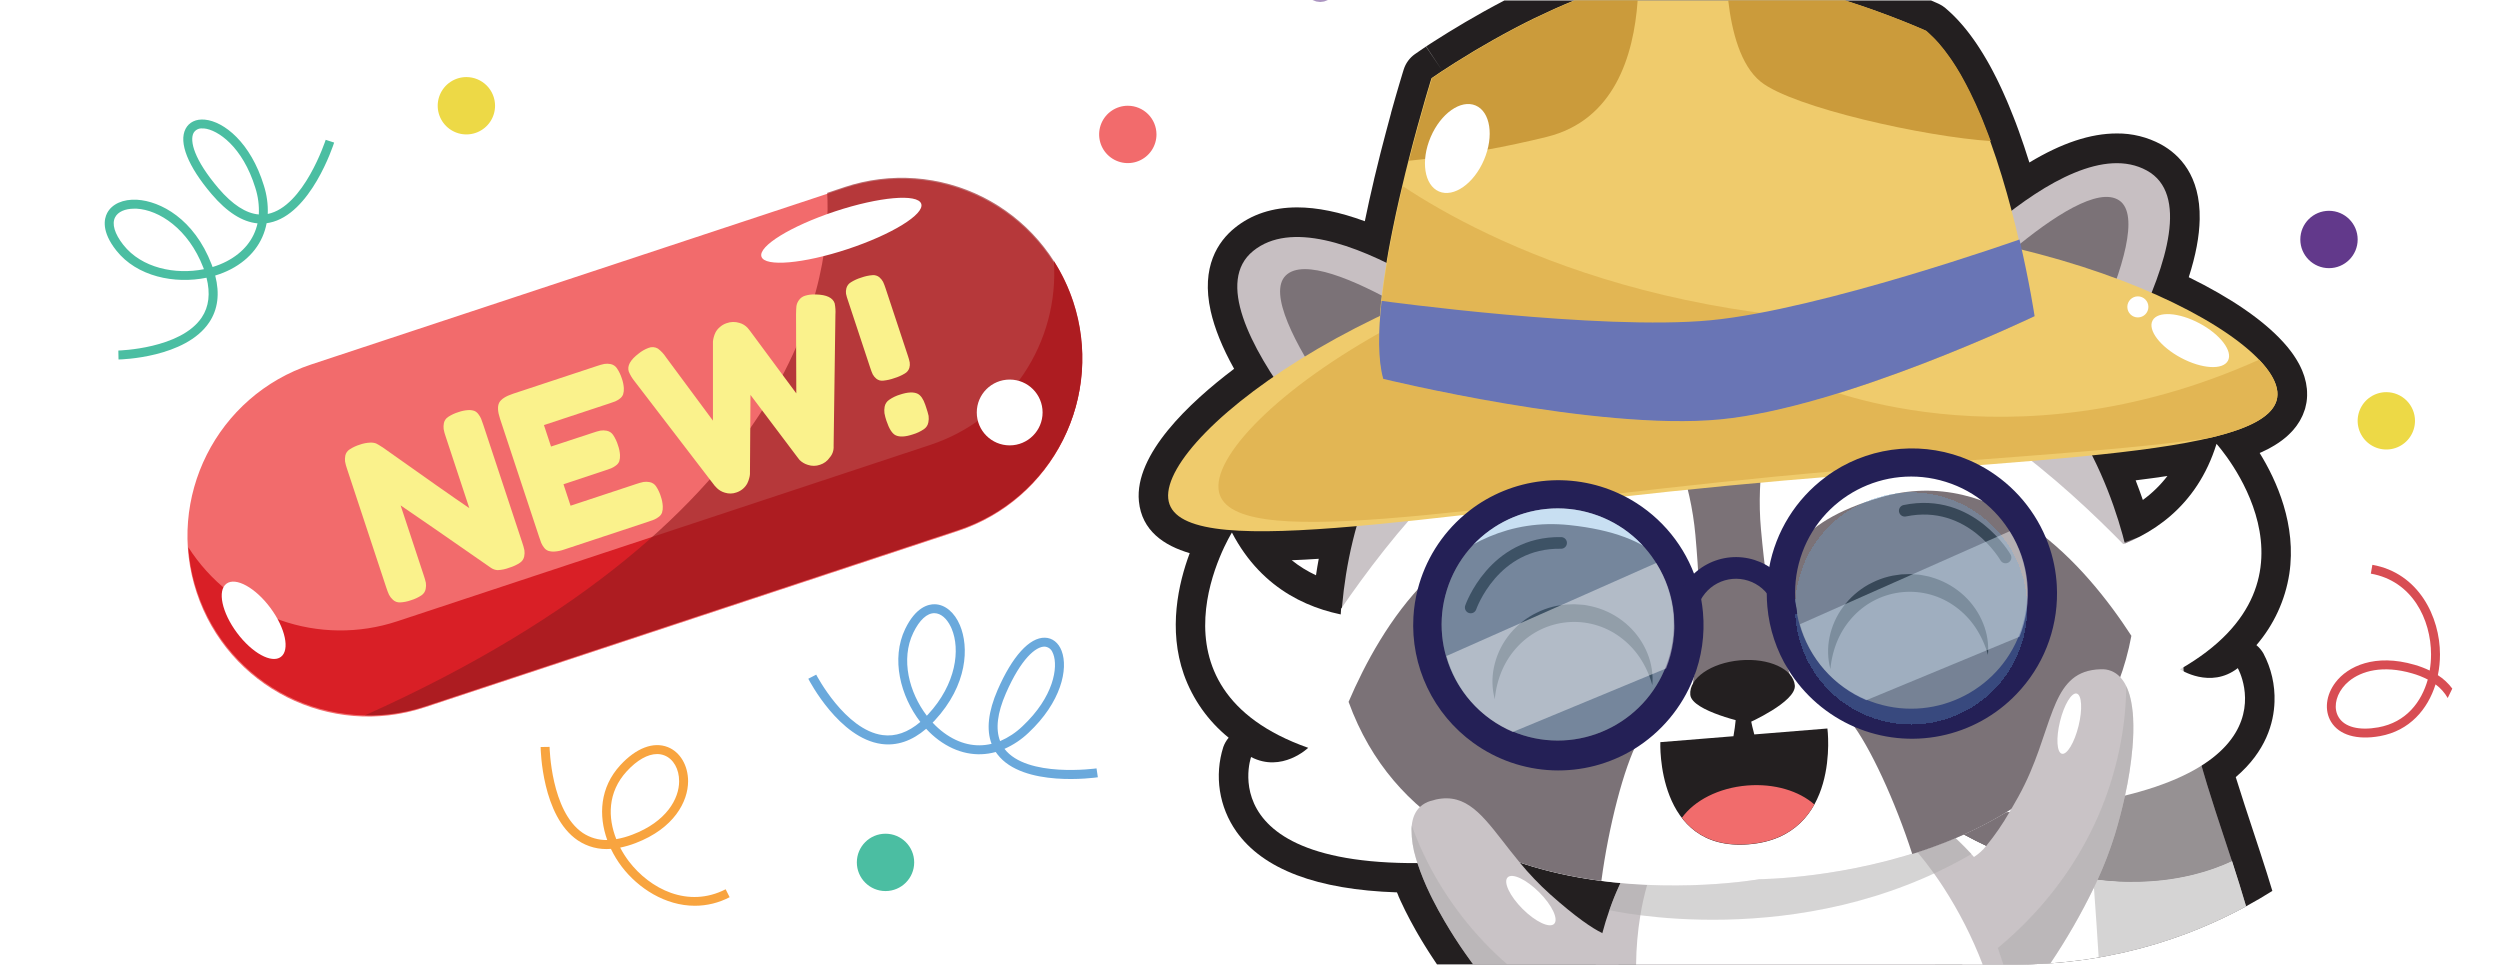 <svg width="1265" height="489" viewBox="0 0 1265 489" fill="none" xmlns="http://www.w3.org/2000/svg">
<g clip-path="url(#clip0_5470_19479)">
<path d="M448.07 450.88C456.084 450.88 462.58 444.384 462.58 436.37C462.58 428.357 456.084 421.86 448.07 421.86C440.056 421.86 433.56 428.357 433.56 436.37C433.56 444.384 440.056 450.88 448.07 450.88Z" fill="#4BBEA2"/>
<path d="M1221.99 212.94C1221.99 215.81 1221.14 218.616 1219.54 221.002C1217.95 223.389 1215.68 225.248 1213.03 226.346C1210.38 227.444 1207.46 227.731 1204.65 227.17C1201.83 226.61 1199.25 225.227 1197.22 223.196C1195.19 221.166 1193.81 218.58 1193.25 215.765C1192.69 212.949 1192.98 210.032 1194.08 207.38C1195.18 204.729 1197.04 202.464 1199.43 200.871C1201.81 199.277 1204.62 198.428 1207.49 198.43C1211.34 198.432 1215.02 199.962 1217.74 202.683C1220.46 205.404 1221.99 209.093 1221.99 212.94Z" fill="#EDD946"/>
<path d="M250.5 53.51C250.5 56.38 249.649 59.185 248.055 61.571C246.46 63.957 244.194 65.817 241.543 66.915C238.892 68.014 235.974 68.301 233.159 67.741C230.345 67.181 227.759 65.799 225.73 63.77C223.701 61.741 222.319 59.156 221.759 56.341C221.199 53.526 221.486 50.608 222.584 47.957C223.683 45.306 225.543 43.04 227.929 41.445C230.315 39.851 233.12 39 235.99 39C239.839 39 243.529 40.529 246.25 43.25C248.972 45.971 250.5 49.661 250.5 53.51Z" fill="#EDD946"/>
<path d="M585.18 68.02C585.18 70.89 584.329 73.695 582.735 76.081C581.14 78.467 578.875 80.327 576.223 81.425C573.572 82.523 570.654 82.811 567.839 82.251C565.025 81.691 562.439 80.309 560.41 78.28C558.381 76.251 556.999 73.665 556.439 70.851C555.879 68.036 556.166 65.119 557.265 62.467C558.363 59.816 560.223 57.55 562.609 55.955C564.995 54.361 567.801 53.51 570.67 53.51C574.519 53.51 578.209 55.039 580.93 57.76C583.651 60.481 585.18 64.172 585.18 68.02Z" fill="#F26B6C"/>
<path d="M671.94 0.24C669.38 0.96 666.671 0.96 664.11 0.24H671.94Z" fill="#62398B"/>
<path d="M1178.47 135.69C1186.48 135.69 1192.98 129.194 1192.98 121.18C1192.98 113.166 1186.48 106.67 1178.47 106.67C1170.46 106.67 1163.96 113.166 1163.96 121.18C1163.96 129.194 1170.46 135.69 1178.47 135.69Z" fill="#62398B"/>
<path d="M1233.56 341.63C1234.28 338.176 1234.64 334.657 1234.63 331.13C1234.63 312.19 1223.88 289.93 1200.42 285.8L1199.64 290.26C1220.64 293.96 1230.08 313.46 1230.11 331.14C1230.11 333.871 1229.88 336.597 1229.42 339.29C1226.97 338.11 1224.42 337.139 1221.8 336.39C1201.75 330.55 1187.98 337.13 1181.8 345.25C1176.9 351.63 1176.02 359.49 1179.53 365.25C1183.61 371.93 1192.59 374.57 1204.19 372.49C1219.32 369.78 1228.44 358.86 1232.38 346.3C1234.9 348.137 1237 350.489 1238.54 353.2C1239.34 351.62 1240.11 350.03 1240.86 348.43C1238.86 345.739 1236.39 343.435 1233.56 341.63ZM1203.36 368.05C1193.7 369.78 1186.36 367.91 1183.36 362.91C1180.82 358.74 1181.6 352.91 1185.36 348C1186.3 346.775 1187.38 345.661 1188.58 344.68C1194.85 339.52 1205.67 336.4 1220.58 340.74C1223.31 341.507 1225.95 342.55 1228.46 343.85C1225.3 355.04 1217.68 365.48 1203.36 368.05Z" fill="#D84D53"/>
<path d="M367.18 449.97C348.18 459.71 328.91 449.87 318.18 435.8C316.531 433.624 315.069 431.312 313.81 428.89C316.476 428.343 319.093 427.574 321.63 426.59C341.13 419.14 348.13 405.59 348.18 395.35C348.18 387.35 344.18 380.51 337.9 378.03C330.61 375.16 321.9 378.49 313.9 387.15C303.48 398.46 302.81 412.67 307.26 425.05C302.872 425.143 298.56 423.894 294.9 421.47C278.75 410.53 278.09 378.24 278.09 377.92L273.56 377.99C273.56 379.41 274.26 412.99 292.35 425.22C297.283 428.53 303.202 430.051 309.12 429.53C310.641 432.708 312.48 435.724 314.61 438.53C322.89 449.42 336.61 458.32 351.61 458.32C357.738 458.313 363.773 456.824 369.2 453.98L367.18 449.97ZM317.18 390.22C322.4 384.56 327.79 381.55 332.51 381.55C333.78 381.544 335.04 381.782 336.22 382.25C340.76 384.03 343.67 389.17 343.64 395.33C343.64 404.05 337.36 415.73 319.99 422.33C317.355 423.352 314.625 424.112 311.84 424.6C307.56 413.85 307.32 400.92 317.18 390.22Z" fill="#F8A43F"/>
<path d="M164.8 70.75C164.69 71.09 153.73 104.6 135.49 108.26C135.668 103.36 134.991 98.467 133.49 93.8C126.86 72.19 113.34 61.41 103.59 60.53C99.18 60.12 95.64 61.83 93.9 65.19C90.31 72.13 95.12 84.19 107.11 98.26C114.87 107.37 122.64 112.31 130.31 113.02C128.52 121.12 123.23 127.76 114.75 132.2C112.452 133.397 110.044 134.372 107.56 135.11C107.41 134.67 107.24 134.23 107.07 133.78C98.17 110.7 81.17 101.78 69.33 101.07C62.33 100.68 56.62 103.19 54.22 107.8C52.69 110.73 51.22 117.09 58.82 126.72C69.25 139.97 88.39 143.84 104.5 140.53C106.5 148.44 105.74 155.189 102.08 160.639C91.42 176.529 60.19 177.36 59.88 177.37L59.97 181.9C61.35 181.9 93.85 181.01 105.83 163.17C110.25 156.59 111.27 148.62 108.9 139.42C111.646 138.605 114.308 137.53 116.85 136.21C126.85 130.97 133.06 122.79 134.91 112.94C135.39 112.87 135.86 112.8 136.33 112.7C157.19 108.53 168.61 73.62 169.08 72.139L164.8 70.75ZM62.41 123.92C57.97 118.27 56.49 113.28 58.26 109.92C59.69 107.17 63.26 105.59 67.9 105.59H69.1C80.43 106.22 95.27 115.69 102.88 135.41L103.18 136.22C88.7 139.1 71.66 135.67 62.41 123.92ZM130.96 108.52C124.44 107.99 117.6 103.52 110.59 95.33C98.13 80.7 95.89 71.24 97.94 67.27C98.383 66.509 99.035 65.889 99.818 65.486C100.601 65.082 101.483 64.91 102.36 64.99C102.65 64.99 102.94 64.99 103.21 64.99C110.13 65.62 122.77 74.15 129.21 95.08C130.6 99.418 131.193 103.971 130.96 108.52Z" fill="#4BBEA2"/>
<path d="M554.84 388.801C554.49 388.851 519.57 393.701 508.27 378.921C512.755 376.934 516.862 374.187 520.41 370.801C536.91 355.361 540.67 338.481 537.18 329.331C535.6 325.191 532.51 322.761 528.73 322.671C520.92 322.491 512.21 332.111 504.81 349.061C500.04 360.061 499.01 369.181 501.74 376.381C493.67 378.321 485.38 376.491 477.67 370.821C475.588 369.28 473.656 367.545 471.9 365.64C472.23 365.31 472.56 364.96 472.9 364.64C489.73 346.51 490.33 327.311 485.73 316.371C482.99 309.881 478.24 305.881 473.05 305.751C469.74 305.661 463.4 307.171 458.05 318.191C450.72 333.381 455.65 352.271 465.69 365.301C459.48 370.601 453.06 372.84 446.55 371.95C427.6 369.34 413.14 341.651 413 341.371L409 343.441C409.63 344.661 424.67 373.501 445.95 376.441C453.81 377.521 461.42 374.941 468.64 368.771C470.576 370.882 472.709 372.804 475.01 374.51C484.12 381.21 494.19 383.18 503.85 380.51C504.11 380.91 504.39 381.3 504.69 381.68C517.59 398.59 553.97 393.531 555.51 393.301L554.84 388.801ZM469.57 361.53C469.37 361.74 469.17 361.96 468.97 362.16C460.02 350.41 455.63 333.6 462.13 320.16C465.25 313.69 469.13 310.161 472.92 310.271C476.02 310.351 479 312.85 481.04 317.03C481.21 317.39 481.38 317.751 481.54 318.131C485.94 328.561 483.94 346.04 469.57 361.53ZM508.96 350.871C516.64 333.251 524.15 327.091 528.62 327.191C529.504 327.257 530.35 327.574 531.059 328.106C531.767 328.637 532.309 329.361 532.62 330.191C532.75 330.451 532.86 330.72 532.96 330.97C535.43 337.47 533.32 352.57 517.33 367.53C514.049 370.673 510.232 373.203 506.06 375.001C503.67 368.871 504.64 360.791 508.96 350.871Z" fill="#6AA9DC"/>
<path d="M1167.28 196.73C1167.19 195.777 1167.05 194.828 1166.86 193.89C1166.86 193.7 1166.79 193.51 1166.74 193.32C1166.56 192.48 1166.33 191.61 1166.07 190.74C1166 190.51 1165.92 190.27 1165.85 190.05C1165.57 189.21 1165.28 188.43 1164.95 187.63L1164.69 187.021C1164.42 186.401 1164.13 185.78 1163.82 185.16L1163.37 184.28C1163.06 183.71 1162.74 183.131 1162.42 182.601C1162.24 182.281 1162.05 181.971 1161.82 181.601C1161.48 181.041 1161.11 180.48 1160.73 179.92L1159.97 178.831L1159.31 177.93C1158.86 177.33 1158.38 176.72 1157.89 176.11L1157.36 175.45C1156.77 174.75 1156.15 174.031 1155.5 173.311L1155.15 172.93C1144.98 161.8 1128.66 150.631 1107.51 140.271C1111.06 129.221 1112.88 119.54 1113.04 110.93C1113.46 88.75 1102.66 78.121 1093.54 73.101C1086.65 69.365 1078.93 67.448 1071.09 67.53C1057.8 67.53 1043.22 72.361 1026.86 82.231C1025.12 76.657 1023.33 71.324 1021.49 66.231C1021.49 66.231 1021.49 66.141 1021.44 66.101C1020.93 64.691 1020.44 63.28 1019.89 61.9L1019.8 61.69C1019.55 61.03 1018.8 59.121 1018.8 59.121C1018.03 57.121 1017.24 55.19 1016.46 53.32L1016.1 52.46L1015.38 50.751L1015.02 49.95C1014.61 48.95 1014.19 48.031 1013.75 47.06L1013.27 46.01L1012.59 44.52L1012.04 43.351L1011.18 41.55L1010.31 39.77L1009.68 38.541C1009.46 38.081 1009.23 37.64 1008.99 37.18C1008.75 36.72 1008.58 36.38 1008.38 36.001C1008.01 35.291 1007.64 34.6 1007.26 33.9L1006.67 32.82L1005.77 31.22L1005.19 30.22C1004.87 29.66 1004.54 29.11 1004.19 28.53L1003.75 27.791C1003.3 27.041 1002.84 26.3 1002.35 25.53L1001.83 24.71C1001.48 24.17 1001.14 23.631 1000.77 23.081L1000.28 22.34C999.78 21.6 999.28 20.86 998.76 20.14L998.361 19.581C997.941 18.991 997.521 18.421 997.111 17.871L996.591 17.17C996.121 16.54 995.59 15.931 995.14 15.31C995.062 15.194 994.976 15.084 994.881 14.98C994.321 14.271 993.741 13.58 993.171 12.91L992.651 12.32C992.191 11.77 991.71 11.24 991.2 10.68L990.79 10.23C990.17 9.56 989.54 8.911 988.93 8.291L988.49 7.86C987.97 7.34 987.44 6.861 986.91 6.351L986.37 5.851C985.69 5.231 985.011 4.621 984.321 4.041C983.276 3.17 982.119 2.443 980.881 1.88L979.76 1.38C979.05 1.07 978.15 0.67 977.08 0.22H933.881L933.1 -0.02L933.841 0.22H796.76L797.31 -0.01L796.74 0.22H761.25C746.89 7.69 734.52 15.22 725.83 20.78C725.792 20.801 725.756 20.825 725.72 20.851L723.72 22.13L721.631 23.5L729.94 35.99L721.54 23.561L718.6 25.561L715.97 27.371C713.268 29.27 711.268 32.008 710.28 35.16C710.28 35.16 710.05 35.88 709.62 37.291L708.091 42.39C708.091 42.39 707.04 45.96 706.64 47.34C706.64 47.39 706.2 48.86 706.19 48.89C705.49 51.35 704.711 54.09 703.881 57.07C703.885 57.114 703.885 57.157 703.881 57.2C703.214 59.547 702.547 62.037 701.881 64.67L701.3 66.84C700.59 69.52 699.851 72.31 699.111 75.22L698.48 77.67C697.36 82.11 696.27 86.51 695.27 90.751C695.265 90.784 695.265 90.817 695.27 90.851C693.54 98.131 691.98 105.2 690.6 111.94C677.93 107.29 666.48 104.94 656.41 104.94C643.91 104.94 633.26 108.441 624.75 115.351C616.44 122.101 607.591 134.87 612.611 157.42C614.611 166.23 618.47 175.871 624.46 186.621C601.7 203.811 574 229.891 576.28 253.621C577.72 268.541 588.99 276.08 601.99 279.9C596.21 295.35 591.04 318.48 599.04 341.28C603.506 353.828 611.347 364.901 621.7 373.28C620.515 374.679 619.593 376.282 618.98 378.01C616.716 385.162 616.134 392.741 617.281 400.154C618.428 407.568 621.271 414.617 625.591 420.75C639.121 439.87 666.431 450.211 706.861 451.541C707.081 452.071 707.31 452.6 707.54 453.13C707.544 453.17 707.544 453.211 707.54 453.25C707.87 454 708.2 454.74 708.54 455.49L708.66 455.771C709.367 457.311 710.137 458.921 710.97 460.601L711.12 460.9C711.9 462.47 712.72 464.061 713.53 465.581L713.78 466.041C714.61 467.601 715.481 469.17 716.361 470.74L716.6 471.16L717.83 473.291L717.98 473.53L719.341 475.84L719.611 476.28L720.8 478.23L721.071 478.66C721.531 479.42 722.01 480.17 722.52 480.98L722.75 481.34L723.95 483.2L724.31 483.75C724.78 484.49 725.31 485.22 725.77 485.97L726.02 486.34L727.12 487.98H1020.34C1022.17 487.98 1023.99 487.98 1025.81 487.91C1028.5 487.86 1031.18 487.751 1033.81 487.601C1035.04 487.541 1036.27 487.46 1037.49 487.38H1037.61H1038.14L1039.41 487.291L1042.52 487.03L1045.09 486.78L1046.39 486.64C1048.47 486.42 1050.54 486.18 1052.61 485.9C1054.68 485.62 1056.61 485.35 1058.66 485.021C1059.74 484.85 1060.81 484.68 1061.88 484.49C1062.7 484.35 1063.51 484.21 1064.32 484.05C1064.67 484 1065.01 483.931 1065.32 483.871C1068.06 483.357 1070.79 482.797 1073.5 482.19L1073.88 482.11L1074.78 481.91L1075.16 481.82C1085.52 479.439 1095.71 476.379 1105.66 472.66C1108.39 471.64 1111.09 470.57 1113.77 469.45C1115.69 468.664 1117.59 467.847 1119.48 467C1123.28 465.3 1127.03 463.513 1130.72 461.64L1134.15 459.86C1134.93 459.45 1135.7 459.04 1136.47 458.61C1141.01 456.15 1145.46 453.551 1149.81 450.811C1148.11 445.121 1146.19 439 1143.58 431.05L1140.29 421.05C1137.29 411.89 1134.15 402.51 1131.29 393.22C1146.66 380.12 1150.56 365.65 1150.9 355.11C1151.21 346.595 1149.27 338.149 1145.28 330.621C1144.36 329.024 1143.16 327.608 1141.74 326.44C1150.55 316.21 1156.31 303.719 1158.39 290.38C1162.14 265.67 1152.01 243.19 1143.39 229.21L1144.5 228.72C1145.16 228.41 1145.8 228.111 1146.43 227.791L1147.64 227.19L1148.78 226.57C1149.16 226.36 1149.54 226.15 1149.91 225.93C1150.28 225.71 1150.91 225.36 1151.32 225.09C1151.73 224.82 1152.25 224.5 1152.71 224.2L1153.62 223.57C1154.12 223.22 1154.62 222.86 1155.12 222.47L1156.01 221.76C1156.49 221.37 1157.01 220.971 1157.46 220.521L1158.13 219.9C1158.76 219.3 1159.31 218.74 1159.78 218.23C1159.97 218.03 1160.15 217.82 1160.35 217.59C1160.79 217.08 1161.22 216.59 1161.64 216.01L1162.13 215.36C1162.65 214.64 1163.13 213.89 1163.58 213.15C1163.71 212.93 1163.83 212.71 1163.96 212.47C1164.32 211.804 1164.65 211.154 1164.96 210.521C1165.08 210.271 1165.19 210.01 1165.28 209.8C1165.66 208.918 1165.99 208.017 1166.28 207.101C1166.28 207.051 1166.42 206.58 1166.47 206.42C1166.68 205.64 1166.86 204.85 1167 204.03C1167 203.85 1167.11 203.42 1167.12 203.38C1167.27 202.386 1167.36 201.385 1167.39 200.38C1167.39 200.14 1167.39 199.89 1167.39 199.67C1167.41 198.689 1167.37 197.708 1167.28 196.73ZM1084.28 252.98C1083.13 249.647 1081.91 246.337 1080.64 243.05C1086.4 242.34 1091.74 241.611 1096.72 240.851C1093.18 245.472 1088.99 249.558 1084.28 252.98ZM667.28 282.75C666.767 285.51 666.304 288.29 665.89 291.09C661.511 289.048 657.389 286.494 653.611 283.48C657.864 283.314 662.407 283.07 667.24 282.75H667.28Z" fill="#231F20"/>
<path d="M1136.52 458.61C1135.75 459.04 1134.98 459.45 1134.2 459.86L1130.77 461.64C1127.08 463.52 1123.33 465.307 1119.53 467C1117.64 467.84 1115.73 468.656 1113.82 469.45C1111.15 470.57 1108.45 471.64 1105.71 472.66C1095.76 476.378 1085.57 479.439 1075.21 481.82L1074.83 481.91L1073.93 482.11L1073.55 482.19C1070.84 482.797 1068.12 483.357 1065.37 483.87C1065.03 483.93 1064.69 484 1064.37 484.05C1063.56 484.21 1062.75 484.35 1061.93 484.49C1060.86 484.68 1059.79 484.85 1058.71 485.02C1056.71 485.347 1054.69 485.64 1052.66 485.9C1050.59 486.18 1048.52 486.42 1046.44 486.64L1045.14 486.78L1042.57 487.03L1039.46 487.29L1038.19 487.38H1037.66H1037.54C1036.32 487.46 1035.09 487.54 1033.86 487.6C1031.19 487.75 1028.51 487.86 1025.86 487.91C1024.04 487.96 1022.22 487.98 1020.39 487.98H993.11C988.11 485.49 983.61 483.09 979.83 480.98C980.83 470.75 981.95 459.98 983.42 448.89C983.84 445.63 984.297 442.35 984.79 439.05C985.457 434.456 986.193 429.84 987 425.2C986.994 425.177 986.994 425.153 987 425.13C986.994 425.083 986.994 425.036 987 424.99C987.17 423.99 987.33 423.05 987.5 422.09L988.04 419.09C989.9 420.15 991.74 421.173 993.56 422.16L993.71 422.23H993.76C995.05 422.93 996.32 423.6 997.59 424.23L999.48 425.23C1001.35 426.17 1003.21 427.076 1005.04 427.95C1006.52 428.65 1007.99 429.316 1009.44 429.95C1010.51 430.43 1011.56 430.89 1012.61 431.34L1013.11 431.55C1013.99 431.93 1014.87 432.3 1015.75 432.66C1017.75 433.48 1019.75 434.27 1021.75 435C1022.31 435.22 1022.88 435.42 1023.44 435.63C1025.15 436.25 1026.83 436.84 1028.5 437.39C1029.99 437.89 1031.5 438.39 1032.93 438.81C1033.93 439.11 1034.93 439.41 1035.88 439.68L1038.19 440.34L1041.03 441.09L1043.03 441.59L1045.22 442.11H1045.37C1050.15 443.21 1054.77 444.05 1059.22 444.66L1061.44 444.96L1064.28 445.28C1064.77 445.34 1065.26 445.39 1065.75 445.43L1066.85 445.53L1069.1 445.71L1071.1 445.84L1072.82 445.93H1073.65L1075.2 445.98H1076.08H1078.14C1084.37 446.043 1090.6 445.658 1096.78 444.83L1097.78 444.69L1100.28 444.31L1101.46 444.11L1103.89 443.67L1104.64 443.52C1105.52 443.34 1106.39 443.16 1107.24 442.97L1107.97 442.8C1108.7 442.63 1109.42 442.46 1110.12 442.28C1116.74 440.649 1123.18 438.389 1129.37 435.53C1131.93 443.53 1134.37 451.19 1136.52 458.61Z" fill="white"/>
<path d="M1113.11 384.29C1107.01 362.17 1103.11 340.64 1105.22 321.85C1085.66 303.61 1075.82 287.97 1071.01 275.92C1043.94 286.92 1024.93 310.65 1011.44 339.92C1030.67 355.51 1071.08 383.64 1113.11 384.29Z" fill="white"/>
<path d="M1105.18 321.85C1105.79 316.005 1107.13 310.259 1109.18 304.75C1129.35 251.9 1077.41 273.56 1077.41 273.56C1075.2 274.26 1073.06 275.07 1070.95 275.92C1075.82 287.97 1085.66 303.61 1105.18 321.85Z" fill="#7B7277"/>
<path d="M1129.37 435.72C1123.86 418.89 1117.84 401.41 1113.11 384.29C1071.11 383.64 1030.67 355.51 1011.44 339.92C1000.38 363.92 993.04 391.61 987.99 419.12C1058.75 459.49 1108.76 445.38 1129.37 435.72Z" fill="#7B7277"/>
<path d="M979.75 480.99C983.53 483.14 987.99 485.54 993.03 487.99H979.12C979.32 485.71 979.53 483.377 979.75 480.99Z" fill="#7B7277"/>
<path opacity="0.52" d="M1136.52 458.61C1135.75 459.04 1134.98 459.45 1134.2 459.86L1130.77 461.64C1127.08 463.52 1123.33 465.307 1119.53 467C1117.64 467.84 1115.73 468.656 1113.82 469.45C1111.15 470.57 1108.45 471.64 1105.71 472.66C1095.76 476.378 1085.57 479.439 1075.21 481.82L1074.83 481.91L1073.93 482.11L1073.55 482.19C1070.84 482.797 1068.12 483.357 1065.37 483.87C1065.03 483.93 1064.69 484 1064.37 484.05C1063.56 484.21 1062.75 484.35 1061.93 484.49C1061.24 472.95 1060.38 461.07 1059.54 449.17C1059.43 447.7 1059.33 446.23 1059.23 444.76C1058.67 436.97 1058.14 429.18 1057.67 421.49C1057.36 416.39 1057.09 411.343 1056.85 406.35C1056.32 395.35 1056.01 384.64 1056.07 374.54V374.01C1056.07 372.29 1056.07 370.58 1056.14 368.9C1056.25 358.899 1057.03 348.917 1058.48 339.02C1060.22 327.94 1063.03 318.63 1067.31 311.78C1068 310.68 1068.7 309.6 1069.42 308.55C1072.33 304.232 1075.6 300.161 1079.18 296.38L1079.53 296.01C1080.05 295.47 1080.53 294.93 1081.1 294.42C1089.7 285.845 1099.96 279.126 1111.26 274.68L1111.53 275.06C1112.08 275.912 1112.54 276.824 1112.88 277.78C1112.97 278.04 1113.06 278.31 1113.15 278.59C1113.23 278.87 1113.31 279.16 1113.38 279.45L1113.56 280.3C1113.56 280.3 1113.56 280.39 1113.56 280.43C1113.61 280.72 1113.66 281.01 1113.7 281.32C1113.74 281.63 1113.78 281.98 1113.81 282.32C1113.84 282.66 1113.81 282.74 1113.81 282.95C1113.82 283.05 1113.82 283.15 1113.81 283.25C1113.81 283.35 1113.81 283.45 1113.81 283.55C1113.96 287.61 1113.17 292.73 1111.14 299.15C1111.04 299.48 1110.93 299.81 1110.82 300.15C1110.34 301.63 1109.82 303.15 1109.18 304.77C1107.13 310.28 1105.79 316.025 1105.18 321.87C1104.78 325.473 1104.58 329.095 1104.59 332.72C1104.59 333.55 1104.59 334.37 1104.59 335.2C1104.59 336.03 1104.59 336.86 1104.67 337.7C1104.67 338.36 1104.73 339.02 1104.77 339.7C1104.81 340.426 1104.86 341.156 1104.92 341.89C1104.92 342.2 1104.92 342.51 1104.99 342.83C1105.04 343.46 1105.1 344.09 1105.16 344.72C1105.16 344.95 1105.16 345.17 1105.23 345.4C1105.3 346.12 1105.38 346.85 1105.46 347.57C1105.46 347.77 1105.46 347.97 1105.53 348.16C1105.62 348.92 1105.71 349.69 1105.82 350.45C1106.01 351.92 1106.22 353.4 1106.46 354.88C1106.53 355.31 1106.59 355.73 1106.67 356.16C1106.75 356.59 1106.84 357.24 1106.94 357.78C1107.04 358.32 1107.13 358.86 1107.23 359.41C1107.63 361.61 1108.07 363.827 1108.55 366.06C1108.76 367.06 1108.99 368.15 1109.23 369.2C1109.93 372.29 1110.69 375.41 1111.5 378.54C1111.64 379.12 1111.8 379.69 1111.95 380.27L1112.13 380.94L1112.58 382.62C1112.73 383.18 1112.88 383.74 1113.04 384.3C1113.33 385.3 1113.62 386.38 1113.92 387.42C1114.78 390.44 1115.67 393.47 1116.6 396.51C1116.9 397.523 1117.21 398.523 1117.53 399.51C1118.8 403.64 1120.12 407.77 1121.46 411.88C1122.09 413.827 1122.72 415.773 1123.37 417.72C1125.37 423.72 1127.37 429.77 1129.3 435.72C1131.93 443.53 1134.37 451.19 1136.52 458.61Z" fill="#B0ADAE"/>
<path d="M1033.82 487.65C1031.15 487.8 1028.47 487.91 1025.82 487.96C1024 488.01 1022.18 488.03 1020.35 488.03H807.42C808.294 482.624 809.41 477.347 810.77 472.2C811.823 468.2 813.017 464.314 814.35 460.541C814.68 459.601 815.02 458.66 815.35 457.73C815.45 457.42 815.57 457.12 815.69 456.82L816.02 455.94C816.12 455.69 816.22 455.43 816.32 455.19C816.338 455.131 816.361 455.075 816.39 455.021L816.84 453.871C817.19 453.011 817.55 452.16 817.91 451.32C818.55 449.81 819.22 448.32 819.91 446.84V446.771C821.05 444.371 822.253 442.037 823.52 439.771C826.507 434.286 829.939 429.055 833.78 424.13C834.41 423.33 835.04 422.53 835.69 421.75C836.34 420.97 836.99 420.19 837.69 419.43C838.39 418.67 839.02 417.92 839.69 417.18C840.36 416.44 840.85 415.95 841.44 415.34C842.24 414.51 843.07 413.69 843.9 412.89C844.46 412.35 845.03 411.821 845.61 411.291C846.37 410.601 847.14 409.91 847.92 409.24L848.33 408.9C848.71 408.58 849.09 408.26 849.48 407.95C849.87 407.64 849.97 407.541 850.22 407.351L851.8 406.101L852.54 405.541C853.13 405.091 853.72 404.65 854.32 404.22C855.08 403.68 855.84 403.15 856.6 402.63C857.42 402.08 858.24 401.541 859.08 401.021C859.75 400.601 860.42 400.191 861.08 399.791C861.48 399.561 861.87 399.321 862.27 399.101L863.84 398.22L864.84 397.7C866.514 396.807 868.217 395.974 869.95 395.2L871.23 394.63C873.17 393.8 875.15 393.021 877.17 392.331C877.87 392.084 878.58 391.844 879.3 391.61C880.98 391.07 882.67 390.61 884.36 390.15L886.06 389.74C886.6 389.61 887.14 389.481 887.69 389.371H887.84L889.16 389.101C889.86 388.961 890.57 388.83 891.27 388.71L892.88 388.45L894.6 388.2L896.1 388.01C897.38 387.86 898.65 387.74 899.94 387.65L901.47 387.55L902.47 387.5L903.62 387.45H904.95H906.68L912.25 387.621L914.19 387.75L917.19 388.041L919.33 388.3H919.53L922.43 388.74L924.04 389.021L929.97 390.28C930.83 390.49 931.69 390.71 932.54 390.94L935.94 391.94L937.68 392.48L941.09 393.64L945.51 395.32L947.84 396.32L949.91 397.23L950.37 397.44C951.19 397.81 952 398.191 952.82 398.581L955.33 399.831L955.7 400.021L960.01 402.331L962.85 403.97L964.85 405.17L969.9 408.43L974.56 411.71L984.81 419.91L985.13 420.19C985.91 420.86 986.67 421.54 987.43 422.24L989.43 424.101L989.53 424.19L992.53 427.07L993.79 428.331L997.53 432.22C997.98 432.69 998.42 433.17 998.85 433.65C1008.39 444.15 1016.74 455.665 1023.76 467.99C1025.35 470.744 1026.87 473.547 1028.34 476.4C1029.59 478.807 1030.8 481.257 1031.95 483.75C1032.23 484.35 1032.5 484.95 1032.77 485.55C1033.04 486.15 1033.5 486.91 1033.82 487.65Z" fill="#C9C3C6"/>
<path d="M1003.23 488.03H827.86C827.947 479.687 828.669 471.363 830.02 463.13C830.865 457.948 832.011 452.82 833.45 447.77C833.446 447.751 833.446 447.73 833.45 447.71C837.29 434.26 843.05 422.52 850.55 413.18C858.41 403.38 868.18 396.23 879.65 392.56C893.49 388.13 908.25 389.24 922.79 394.96C937.67 400.79 952.32 411.42 965.52 425.82C967.1 427.527 968.65 429.294 970.17 431.12C970.196 431.138 970.216 431.162 970.23 431.19L970.3 431.27C973.16 434.67 975.93 438.243 978.61 441.99C980.21 444.23 981.78 446.533 983.32 448.9C991.301 461.215 997.974 474.329 1003.23 488.03Z" fill="white"/>
<path opacity="0.52" d="M814.35 460.54C814.35 460.54 910.48 482.79 997.59 432.12C963.73 395.8 919.43 378.74 879.35 391.58C848.64 401.41 826.12 426.98 814.35 460.58V460.54Z" fill="#B0ADAE"/>
<path d="M1036.04 199.96C1009.44 204.15 982.76 207.32 956.04 210.27C929.32 213.22 902.6 215.64 875.84 217.81C849.08 219.98 822.29 221.81 795.47 223.26C768.65 224.71 741.8 225.8 714.87 225.93C741.47 221.72 768.15 218.54 794.87 215.6C821.59 212.66 848.31 210.23 875.07 208.07C901.83 205.91 928.63 204.07 955.45 202.63C982.27 201.19 1009.11 200.09 1036.04 199.96Z" fill="#231F20"/>
<path d="M764.97 174.45C764.97 174.45 671.61 96.53 634.11 126.98C596.61 157.43 702.42 259.84 702.42 259.84L764.97 174.45Z" fill="#C7BFC2"/>
<path d="M752.81 183.16C752.81 183.16 668.75 121.66 650.6 139.39C632.45 157.12 706.12 244.14 706.12 244.14L752.81 183.16Z" fill="#7B7277"/>
<path d="M966.05 156.38C966.05 156.38 1043.98 63.03 1086.31 86.29C1128.64 109.55 1042.85 229.22 1042.85 229.22L966.05 156.38Z" fill="#C7BFC2"/>
<path d="M979.57 162.74C979.57 162.74 1051.28 87.21 1072.32 101.41C1093.36 115.61 1036.4 214.41 1036.4 214.41L979.57 162.74Z" fill="#7B7277"/>
<path d="M862.63 133.49C655.99 154.49 678.97 343.09 678.97 343.09C715.2 476.04 890.68 444.84 890.68 444.84C890.68 444.84 1068.91 444.18 1080.79 306.9C1080.79 306.9 1069.71 117.21 862.63 133.49Z" fill="#C9C3C6"/>
<path d="M1027.63 283.12C1027.63 283.12 1101.63 288.87 1121.56 224.59C1121.56 224.59 1183.41 292.8 1103.05 338.67C1103.05 338.67 1118.4 348.87 1132.32 338.08C1132.32 338.08 1168.47 401.33 1013.97 411.08L1027.63 283.12Z" fill="white"/>
<path d="M726.23 310.26C726.23 310.26 654.44 329.14 623.35 269.46C623.35 269.46 574.69 347.63 661.95 378.4C661.95 378.4 648.66 391.18 633.04 383.05C633.04 383.05 608.77 451.74 762.53 433.73L726.23 310.26Z" fill="white"/>
<path d="M1075.03 276.02C1045.55 245.77 987.54 192.75 946.38 196.59C889.03 201.93 871.02 244.65 871.02 244.65C871.02 244.65 845.67 205.83 788.29 210.82C748.62 214.27 702.99 272.42 678.6 308C676.86 329 678.6 343.13 678.6 343.13C714.82 476.08 890.3 444.871 890.3 444.871C890.3 444.871 1068.53 444.22 1080.42 306.94C1079.5 296.5 1077.69 286.157 1075.03 276.02Z" fill="white"/>
<path d="M1078.48 321.72C1055.75 286.65 1010.62 234.35 951.31 251.72C864.31 277.17 914.31 337.15 936.31 365.01C946.16 377.47 959.12 405.78 967.6 432.14C1014.04 417.64 1066.36 386.89 1078.48 321.72Z" fill="#7B7277"/>
<path d="M794.08 265.69C733.76 259.35 698.87 316.57 682.38 355.14C705.2 417.98 761.87 439.47 810.29 445.76C813.94 418.41 821.6 388.44 829.03 374.49C845.73 343.14 884.24 275.18 794.08 265.69Z" fill="#7B7277"/>
<path d="M904.52 337.961C899.92 327.811 894.64 307.661 891.04 267.711C886.22 214.231 910.87 165.13 929.86 136.01C910.13 132.6 887.86 131.51 862.63 133.49C837.19 136.07 815.24 141.211 796.29 148.211C820.16 173.491 853.06 217.33 857.87 270.7C861.46 310.64 859.87 331.421 857.15 342.231C855.24 349.871 859.89 357.37 868.57 360.49L872.69 361.97C875.96 363.179 879.457 363.643 882.929 363.33C886.401 363.017 889.76 361.934 892.76 360.16L896.55 357.97C904.53 353.38 907.77 345.141 904.52 337.961Z" fill="#7B7277"/>
<path d="M836.07 346.69C834.721 341.711 832.572 336.983 829.71 332.69C826.972 328.641 823.551 325.098 819.6 322.22C811.933 316.62 802.491 314 793.035 314.851C783.579 315.701 774.755 319.962 768.21 326.84C764.827 330.372 762.092 334.471 760.13 338.95C758.08 343.671 756.81 348.693 756.37 353.82C754.947 348.534 754.796 342.986 755.93 337.63C757.088 332.093 759.428 326.87 762.79 322.32C766.236 317.679 770.63 313.824 775.68 311.01C776.97 310.35 778.26 309.68 779.58 309.09C780.9 308.5 782.3 308.041 783.68 307.581C785.06 307.121 786.49 306.84 787.91 306.53L792.23 305.89L796.59 305.74C798.04 305.8 799.49 305.921 800.94 306.021C802.39 306.121 803.81 306.52 805.24 306.78C806.67 307.04 808.04 307.54 809.43 307.96C814.902 309.825 819.914 312.835 824.13 316.791C828.262 320.659 831.5 325.382 833.62 330.63C835.7 335.713 836.54 341.219 836.07 346.69Z" fill="#231F20"/>
<path d="M1005.9 331.38C1004.54 326.419 1002.39 321.709 999.53 317.43C996.801 313.377 993.378 309.836 989.42 306.97C981.754 301.37 972.311 298.75 962.855 299.601C953.399 300.451 944.575 304.712 938.03 311.59C934.651 315.121 931.916 319.216 929.95 323.69C927.912 328.415 926.642 333.435 926.19 338.561C924.777 333.276 924.626 327.734 925.75 322.38C926.902 316.839 929.246 311.615 932.62 307.07C936.068 302.431 940.457 298.574 945.5 295.75C946.79 295.1 948.08 294.42 949.41 293.84C950.74 293.26 952.12 292.781 953.5 292.331C954.88 291.881 956.32 291.591 957.74 291.271L962.05 290.64L966.41 290.49C967.87 290.54 969.32 290.661 970.77 290.771C972.22 290.881 973.64 291.271 975.07 291.521C976.5 291.771 977.87 292.29 979.26 292.71C984.728 294.58 989.737 297.586 993.96 301.53C998.089 305.406 1001.33 310.131 1003.45 315.38C1005.52 320.446 1006.36 325.928 1005.9 331.38Z" fill="#231F20"/>
<path d="M908.18 346.81C908.93 355.14 884.46 365.94 884.46 365.94C884.46 365.94 856.04 359.94 855.29 351.58C854.54 343.22 865.77 335.43 880.38 334.12C894.99 332.81 907.42 338.49 908.18 346.81Z" fill="#231F20"/>
<path d="M924.67 368.62L887.67 371.62C886.177 366.185 885.107 360.641 884.47 355.04C884.47 355.04 884.47 354.97 884.47 354.93C884.47 354.89 884.47 354.73 884.4 354.63C884.383 354.545 884.359 354.462 884.33 354.38C884.293 354.281 884.249 354.184 884.2 354.09L884.09 353.88C884.03 353.78 883.96 353.69 883.89 353.59L883.77 353.45C883.677 353.349 883.577 353.256 883.47 353.17C883.446 353.141 883.419 353.114 883.39 353.09C883.266 352.998 883.136 352.914 883 352.84H882.93C882.789 352.768 882.642 352.708 882.49 352.66H882.41C882.269 352.62 882.125 352.59 881.98 352.57H881.81H881.66C881.59 352.565 881.52 352.565 881.45 352.57C881.4 352.575 881.35 352.575 881.3 352.57H881.2C881.09 352.57 880.99 352.57 880.88 352.63L880.64 352.7L880.36 352.83C880.284 352.864 880.21 352.904 880.14 352.95C880.053 353.001 879.969 353.058 879.89 353.12C879.819 353.168 879.752 353.221 879.69 353.28L879.48 353.49L879.32 353.69C879.261 353.766 879.208 353.846 879.16 353.93L879.03 354.16L878.92 354.42C878.889 354.509 878.862 354.599 878.84 354.69C878.816 354.779 878.795 354.869 878.78 354.96V355.26C878.78 355.26 878.78 355.34 878.78 355.38C878.69 361.132 878.138 366.867 877.13 372.53L840.13 375.53C840.13 375.53 837.82 431.02 884.84 427.23C931.86 423.44 924.67 368.62 924.67 368.62Z" fill="#231F20"/>
<path d="M851.05 413.81C857.62 422.32 868.11 428.49 884.85 427.14C902.43 425.72 912.42 417.19 918.06 407.06C910.37 400.25 897.88 396.35 884.11 397.46C869.53 398.64 857.26 405.13 851.05 413.81Z" fill="#F16C6C"/>
<path d="M591.12 252.19C594.34 285.64 718.75 260.72 873.72 245.81C1028.69 230.9 1155.57 231.62 1152.35 198.18C1149.13 164.74 1016.08 99.76 861.1 114.67C706.12 129.58 587.91 218.74 591.12 252.19Z" fill="#EFCB6C"/>
<path d="M616.58 247.46C614.79 228.83 650.68 192.93 709.58 162.19L703.77 169.871C703.77 169.871 768.35 168.05 775.27 182.21C782.19 196.37 915.61 193.61 915.61 193.61C915.61 193.61 1015.39 239.361 1143.11 182.021C1148.68 187.841 1151.88 193.34 1152.34 198.18C1153.34 208.96 1140.88 216.181 1118.29 221.541C1067.12 229.141 987.74 232.541 899.17 241.081C744.18 255.991 619.8 280.91 616.58 247.46Z" fill="#E2B654"/>
<path d="M1029.51 159.98L1029.22 160.11C1029.13 160.163 1029.04 160.209 1028.94 160.25L1028.03 160.68L1027.45 160.95L1026.66 161.32L1025.86 161.69L1022.29 163.33L1021.21 163.82L1018.37 165.1L1017.02 165.71C1014.58 166.8 1011.83 168.02 1008.8 169.33L1008.46 169.48L1006.31 170.41C1004.08 171.41 1001.71 172.41 999.22 173.41L996.921 174.41L993.821 175.71C992.981 176.06 992.14 176.41 991.28 176.71L989.131 177.59C988.984 177.658 988.834 177.719 988.68 177.77L986.401 178.7C981.771 180.57 976.9 182.5 971.83 184.43L970.051 185.11C959.931 188.96 949.111 192.85 938.051 196.44C936.751 196.87 935.45 197.29 934.14 197.7L930.23 198.93C925.93 200.263 921.634 201.53 917.341 202.73C916.021 203.1 914.71 203.46 913.39 203.81C912.07 204.16 910.62 204.55 909.23 204.91C907.84 205.27 906.43 205.63 905.04 205.97C902.274 206.636 899.527 207.273 896.801 207.88L893.551 208.57C893.459 208.599 893.365 208.62 893.27 208.63L890.27 209.23L889.76 209.33C888.93 209.5 888.1 209.65 887.27 209.8L886.421 209.96L883.97 210.38C882.33 210.66 880.701 210.91 879.091 211.14C878.201 211.28 877.32 211.4 876.44 211.51C874.44 211.78 872.44 212 870.49 212.19C862.668 212.893 854.813 213.184 846.96 213.06H845.23L841.551 212.98H841.18C839.33 212.92 837.46 212.86 835.58 212.77L832.53 212.62C827.94 212.38 823.281 212.05 818.591 211.62L816.12 211.4L813.93 211.2L811.52 210.97C808.14 210.64 804.76 210.27 801.39 209.88L798.26 209.51L796.75 209.33L793.75 208.95C787.39 208.14 781.1 207.25 774.96 206.31C772.907 206.003 770.877 205.67 768.87 205.31L767.7 205.12C765.7 204.81 763.801 204.48 761.881 204.12C756.131 203.12 750.601 202.12 745.361 201.18L739.79 200.18L739.44 200.11L737.571 199.75L730.89 198.42L729.171 198.07C727.171 197.67 725.254 197.273 723.421 196.88L719.151 195.98L717.26 195.58L715.46 195.18L713.74 194.81L711.611 194.34L709.841 193.94L708.44 193.62L707.14 193.33L705.571 192.97L704.87 192.81L702.19 192.18L701.62 192.04L700.97 191.89L700.631 191.81H700.54L700.27 191.74H700.18H700.051H699.94C699.76 191.073 699.59 190.406 699.43 189.74C699.34 189.34 699.251 188.94 699.171 188.53C698.971 187.58 698.801 186.6 698.651 185.58C697.994 180.592 697.73 175.559 697.861 170.53C697.856 170.44 697.856 170.35 697.861 170.26C697.861 170 697.861 169.74 697.861 169.48C697.861 169.22 697.861 168.86 697.861 168.55C697.861 168.37 697.861 168.18 697.861 167.99V167.06C697.861 166.67 697.861 166.27 697.861 165.86C697.861 165.74 697.861 165.61 697.861 165.49C697.911 164.49 697.97 163.49 698.03 162.49V162.38C698.09 161.52 698.15 160.65 698.22 159.77C698.22 159.37 698.291 158.97 698.321 158.57C698.351 158.17 698.381 157.94 698.401 157.62C698.421 157.3 698.4 157.28 698.45 157.1C698.45 156.52 698.56 155.93 698.62 155.34C698.62 155.21 698.62 155.07 698.62 154.94C698.616 154.887 698.616 154.833 698.62 154.78C698.69 154.06 698.77 153.33 698.85 152.6C698.85 152.47 698.85 152.34 698.85 152.21C698.95 151.36 699.041 150.51 699.151 149.64C699.261 148.77 699.4 147.64 699.53 146.59C699.72 145.09 699.931 143.59 700.151 142.04C700.311 140.89 700.491 139.74 700.671 138.58C700.851 137.42 701.03 136.25 701.22 135.08L701.52 133.27V133.07C701.847 131.13 702.18 129.18 702.52 127.22C702.78 125.76 703.05 124.31 703.33 122.85L703.48 122.06C703.75 120.68 704.01 119.31 704.29 117.93C704.44 117.16 704.59 116.41 704.75 115.65C705.75 110.65 706.83 105.73 707.93 100.89C708.26 99.46 708.59 98.03 708.93 96.62C709.12 95.8 709.32 94.98 709.51 94.16C710.51 89.74 711.62 85.43 712.66 81.31C715.82 68.86 718.85 58.06 721.03 50.57L721.24 49.84L721.71 48.23L722.22 46.49C722.32 46.176 722.41 45.877 722.49 45.59C722.49 45.47 722.561 45.36 722.591 45.25L722.83 44.48L723.421 42.48L723.54 42.09C723.62 41.84 723.69 41.6 723.75 41.38C723.81 41.16 723.86 41.03 723.91 40.87C724.17 40.02 724.31 39.58 724.31 39.58L724.66 39.33L724.901 39.17C725.471 38.78 726.43 38.12 727.76 37.23L728.51 36.73L729.66 35.96C733.25 33.6 738.49 30.24 744.96 26.36L746.611 25.36C752.231 22.03 758.69 18.36 765.74 14.63L767.46 13.73C768.834 13.01 770.231 12.29 771.651 11.57L775.801 9.5L777.94 8.5C783.7 5.71 789.711 2.99 795.861 0.5L796.45 0.25L797.02 0.02L796.47 0.25H933.551L932.81 0.01L933.591 0.25L935.24 0.79L937.801 1.62L939.861 2.3L940.27 2.44L943.861 3.66L944.861 4L946.77 4.67L947.71 5L949.54 5.66C954.67 7.51 959.191 9.25 962.921 10.74L964.2 11.25L967.12 12.44L967.651 12.66L968.651 13.07L969.28 13.34C971.1 14.1 972.48 14.7 973.35 15.08L973.7 15.24L974.44 15.57C974.82 15.88 975.19 16.21 975.56 16.57C976.467 17.39 977.367 18.25 978.26 19.15C978.63 19.53 979.01 19.91 979.37 20.31C979.73 20.71 980.23 21.24 980.66 21.72C981.09 22.2 981.36 22.52 981.66 22.93C981.96 23.34 982.51 23.93 982.94 24.48C983.37 25.03 983.67 25.4 984.04 25.88C984.8 26.88 985.55 27.88 986.29 28.95C986.67 29.47 987.031 30.01 987.401 30.55C988.861 32.71 990.28 34.977 991.66 37.35C992.01 37.95 992.35 38.55 992.66 39.15C992.97 39.75 993.33 40.36 993.66 40.98C993.99 41.6 994.33 42.21 994.66 42.84C995.31 44.07 995.95 45.33 996.58 46.6C998.53 50.53 1000.39 54.6 1002.16 58.84C1002.42 59.49 1002.69 60.14 1002.96 60.79C1003.9 63.08 1004.81 65.41 1005.7 67.79C1006.07 68.79 1006.45 69.79 1006.82 70.79C1006.89 71 1006.97 71.22 1007.05 71.43C1011.28 83.07 1014.86 95.1 1017.84 106.43C1019.34 112.13 1020.69 117.63 1021.84 122.81L1021.96 123.34L1022.66 126.42L1022.87 127.36L1023.71 131.23L1025.21 138.44C1025.57 140.14 1025.88 141.77 1026.21 143.31L1026.5 144.83C1026.79 146.32 1027.05 147.71 1027.28 149.01C1027.62 150.86 1027.91 152.51 1028.16 153.94C1028.26 154.51 1028.35 155.05 1028.43 155.55C1028.43 155.84 1028.52 156.12 1028.57 156.38C1028.62 156.64 1028.7 157.14 1028.75 157.48C1028.91 158.48 1029.03 159.22 1029.09 159.64C1029.09 159.74 1029.09 159.82 1029.09 159.88L1029.51 159.98Z" fill="#EFCB6C"/>
<path d="M699.921 191.7C694.051 171.13 701.56 128.93 709.8 94.19C751.1 121.57 858.62 177.39 1029.51 159.98C1029.51 159.98 932.95 206.2 870.51 212.21C808.07 218.22 699.921 191.7 699.921 191.7Z" fill="#E2B654"/>
<path d="M699.92 191.7C697.21 182.21 697.36 168.1 699.1 152.24C699.1 152.24 809.8 167.42 865.66 162.04C921.52 156.66 1021.86 121.18 1021.86 121.18C1027.04 143.41 1029.51 159.98 1029.51 159.98C1029.51 159.98 932.95 206.2 870.51 212.21C808.07 218.22 699.92 191.7 699.92 191.7Z" fill="#6975B5"/>
<path d="M828.65 0.24C826.65 28.57 816.65 60.85 782.74 69.24C772.11 71.87 761.88 74.02 752.22 75.78C740.86 77.84 730.29 79.361 720.76 80.481C718.07 80.79 715.46 81.081 712.95 81.331C716.11 68.881 719.14 58.08 721.32 50.59L721.53 49.86L722 48.251L722.51 46.51C722.61 46.197 722.7 45.897 722.78 45.61C722.78 45.49 722.85 45.38 722.88 45.27L723.12 44.501L723.71 42.501L723.83 42.11C723.91 41.86 723.98 41.62 724.04 41.4C724.1 41.18 724.15 41.05 724.2 40.89C724.46 40.04 724.6 39.601 724.6 39.601L724.95 39.351L725.19 39.19C725.76 38.8 726.72 38.141 728.05 37.251L728.8 36.751L729.95 35.98C733.54 33.62 738.78 30.26 745.25 26.38L746.9 25.38C752.52 22.05 758.98 18.38 766.03 14.65L767.75 13.751C769.123 13.03 770.52 12.31 771.94 11.59L776.09 9.521L778.23 8.521C783.99 5.731 790 3.011 796.15 0.521L796.76 0.271L828.65 0.24Z" fill="#CB9B3B"/>
<path d="M1007.39 71.38C974.33 69.28 907.26 54.44 890.96 41.38C880.68 33.11 876.28 15.84 874.49 0.28H933.84C935.28 0.73 936.7 1.19 938.09 1.65L940.15 2.331L940.56 2.47L944.15 3.69L945.15 4.03L947.06 4.7L948 5.03L949.83 5.69C954.96 7.54 959.48 9.281 963.21 10.771L964.49 11.28L967.41 12.47L967.94 12.69L968.94 13.101L969.57 13.371C971.39 14.131 972.77 14.73 973.64 15.11L973.99 15.271L974.73 15.601C975.11 15.911 975.48 16.241 975.85 16.601C976.757 17.421 977.657 18.28 978.55 19.18C978.92 19.56 979.3 19.94 979.66 20.34C980.02 20.74 980.52 21.27 980.95 21.75C981.38 22.23 981.65 22.55 981.95 22.96C982.25 23.37 982.8 23.96 983.23 24.51C983.66 25.06 983.96 25.43 984.33 25.91C985.09 26.91 985.84 27.91 986.58 28.98C986.96 29.5 987.32 30.041 987.69 30.581C989.15 32.741 990.57 35.007 991.95 37.38C992.3 37.98 992.64 38.58 992.95 39.18C993.26 39.78 993.62 40.39 993.95 41.01C994.28 41.63 994.62 42.241 994.95 42.871C995.6 44.101 996.24 45.36 996.87 46.63C998.82 50.56 1000.68 54.631 1002.45 58.871C1002.71 59.521 1002.98 60.17 1003.25 60.82C1004.19 63.11 1005.1 65.44 1005.99 67.82C1006.36 68.82 1006.74 69.82 1007.11 70.82C1007.23 70.94 1007.31 71.16 1007.39 71.38Z" fill="#CB9B3B"/>
<path d="M750.913 80.89C756.031 68.873 754.133 56.556 746.674 53.379C739.215 50.202 729.019 57.368 723.9 69.385C718.782 81.401 720.68 93.719 728.139 96.896C735.598 100.073 745.794 92.906 750.913 80.89Z" fill="white"/>
<path d="M1127.35 182.51C1129.93 177.685 1123.47 169.221 1112.93 163.604C1102.39 157.987 1091.77 157.345 1089.2 162.17C1086.62 166.995 1093.08 175.46 1103.62 181.076C1114.15 186.693 1124.78 187.335 1127.35 182.51Z" fill="white"/>
<path d="M1081.76 160.62C1084.7 160.62 1087.09 158.234 1087.09 155.29C1087.09 152.346 1084.7 149.96 1081.76 149.96C1078.82 149.96 1076.43 152.346 1076.43 155.29C1076.43 158.234 1078.82 160.62 1081.76 160.62Z" fill="white"/>
<path d="M1014.81 282.09C1014.81 282.09 997.39 251.51 963.81 258.44" stroke="#231F20" stroke-width="5.89" stroke-miterlimit="10" stroke-linecap="round"/>
<path d="M744.18 307.38C744.18 307.38 755.65 274.11 789.92 274.72" stroke="#231F20" stroke-width="5.89" stroke-miterlimit="10" stroke-linecap="round"/>
<path fill-rule="evenodd" clip-rule="evenodd" d="M861.7 309.85C861.507 307.677 861.22 305.543 860.84 303.45C860.52 301.65 860.13 299.88 859.69 298.14V298.09C859.047 295.581 858.263 293.11 857.34 290.69C850.911 273.624 838.384 259.547 822.18 251.18C821.18 250.66 820.18 250.18 819.12 249.69C806.944 244.09 793.466 241.935 780.151 243.461C766.837 244.986 754.194 250.132 743.6 258.34C742.68 259.05 741.79 259.78 740.91 260.53C729.384 270.355 721.167 283.495 717.38 298.16C716.189 302.742 715.455 307.432 715.19 312.16C714.486 324.474 716.895 336.767 722.194 347.905C727.493 359.043 735.512 368.667 745.51 375.89C757.227 384.383 771.195 389.219 785.656 389.789C800.116 390.358 814.421 386.635 826.77 379.09C840.441 370.699 851.016 358.092 856.9 343.17C861.074 332.589 862.718 321.179 861.7 309.85ZM805.7 259.936C836.655 269.607 853.909 302.54 844.238 333.495C834.567 364.449 801.633 381.703 770.678 372.032C739.724 362.361 722.47 329.428 732.141 298.473C741.812 267.519 774.745 250.265 805.7 259.936Z" fill="#242056"/>
<path opacity="0.37" d="M844.237 333.495C853.908 302.54 836.654 269.607 805.699 259.936C774.745 250.265 741.812 267.518 732.141 298.473C722.47 329.428 739.723 362.361 770.678 372.032C801.633 381.703 834.566 364.449 844.237 333.495Z" fill="#6AA9DC"/>
<path opacity="0.44" d="M765.48 370.38L843.04 338.23C846.518 329.581 847.879 320.226 847.009 310.944C846.139 301.662 843.064 292.723 838.04 284.87L731.9 331.94C734.255 340.456 738.495 348.334 744.308 354.988C750.121 361.642 757.357 366.903 765.48 370.38Z" fill="white"/>
<path fill-rule="evenodd" clip-rule="evenodd" d="M1040.6 294.175C1040.59 294.03 1040.57 293.885 1040.56 293.74C1040.24 290.138 1039.65 286.565 1038.8 283.05C1037.89 279.293 1036.68 275.614 1035.19 272.05C1028.58 256.314 1016.73 243.355 1001.64 235.38C1000 234.52 998.33 233.71 996.64 232.97C985.608 228.176 973.567 226.17 961.578 227.129C949.588 228.088 938.018 231.983 927.89 238.47C926.43 239.403 925.013 240.403 923.64 241.47C908.688 252.607 898.515 268.999 895.17 287.34C894.694 289.903 894.36 292.49 894.17 295.09C894.04 296.88 893.969 298.68 893.979 300.51C893.979 302.64 894.09 304.8 894.28 306.96C895.281 318.263 898.907 329.176 904.87 338.83C912.827 351.706 924.544 361.828 938.439 367.83C952.16 373.74 967.359 375.314 981.999 372.342C996.639 369.37 1010.02 361.992 1020.35 351.2C1021.17 350.35 1021.95 349.5 1022.72 348.61C1035.35 334.19 1041.82 315.39 1040.74 296.25C1040.74 295.555 1040.67 294.867 1040.6 294.175ZM984.56 243.822C1015.51 253.493 1032.77 286.427 1023.1 317.381C1013.43 348.336 980.493 365.59 949.538 355.919C918.584 346.248 901.33 313.315 911.001 282.36C920.672 251.405 953.605 234.151 984.56 243.822Z" fill="#242056"/>
<path opacity="0.44" d="M944.34 354.31L1021.9 322.16C1025.38 313.51 1026.74 304.155 1025.87 294.874C1025 285.592 1021.92 276.652 1016.9 268.8L910.76 315.87C913.115 324.386 917.355 332.263 923.168 338.917C928.981 345.572 936.218 350.833 944.34 354.31Z" fill="white"/>
<g opacity="0.37" filter="url(#filter0_dd_5470_19479)">
<path d="M1023.1 317.381C1032.77 286.427 1015.52 253.493 984.56 243.822C953.606 234.151 920.672 251.405 911.001 282.36C901.33 313.314 918.584 346.248 949.539 355.919C980.493 365.59 1013.43 348.336 1023.1 317.381Z" fill="#6AA9DC" fill-opacity="0.8" shape-rendering="crispEdges"/>
</g>
<path d="M909.38 310.66L898.6 311.66C898.408 308.976 897.684 306.357 896.469 303.956C895.254 301.555 893.572 299.42 891.523 297.677C889.473 295.933 887.097 294.616 884.532 293.801C881.967 292.987 879.266 292.691 876.586 292.932C873.906 293.173 871.301 293.947 868.923 295.206C866.545 296.466 864.442 298.187 862.737 300.268C861.031 302.35 859.758 304.75 858.991 307.329C858.224 309.908 857.979 312.615 858.27 315.29L847.5 316.29C847.057 312.187 847.436 308.037 848.614 304.083C849.793 300.128 851.747 296.447 854.364 293.256C856.98 290.065 860.206 287.427 863.853 285.496C867.5 283.565 871.495 282.38 875.605 282.01C879.715 281.64 883.858 282.092 887.791 283.341C891.724 284.589 895.369 286.609 898.514 289.282C901.658 291.955 904.238 295.227 906.104 298.908C907.97 302.589 909.083 306.604 909.38 310.72V310.66Z" fill="#242056"/>
<path d="M818.98 488.03H745.5C745.24 487.69 744.98 487.35 744.73 487.03L743.95 485.96C743.17 484.89 742.4 483.81 741.64 482.73C741.03 481.86 740.42 480.98 739.82 480.1L738.63 478.35C736.9 475.78 735.23 473.17 733.63 470.56C732.71 469.074 731.813 467.58 730.94 466.08C728.74 462.34 726.7 458.6 724.84 454.92C724.47 454.18 724.11 453.45 723.76 452.72C721.21 447.546 719.025 442.199 717.22 436.72C717.09 436.33 716.97 435.94 716.86 435.56C716.75 435.18 716.57 434.64 716.44 434.19C714.982 429.519 714.237 424.654 714.23 419.76V419.12C714.23 418.86 714.23 418.6 714.29 418.34C714.35 418.08 714.29 417.89 714.35 417.67C714.77 413.8 716.08 410.61 718.48 408.34C718.545 408.268 718.615 408.201 718.69 408.14C720.133 406.852 721.839 405.893 723.69 405.33C739.97 400.12 748.51 410.33 759.96 425.05C762.69 428.55 765.59 432.31 768.79 436.18L768.99 436.42C773.675 442.126 778.779 447.474 784.26 452.42C797.42 464.15 805.64 469.67 810.73 472.14C817.52 475.44 818.73 473.32 818.73 473.32L818.98 488.03Z" fill="#C9C3C6"/>
<path opacity="0.52" d="M762.75 488.03H745.5C745.24 487.69 744.98 487.35 744.73 487.03L743.95 485.96C743.17 484.89 742.4 483.81 741.64 482.73C741.03 481.86 740.42 480.98 739.82 480.1L738.63 478.35C736.9 475.78 735.23 473.17 733.63 470.56C732.71 469.073 731.813 467.58 730.94 466.08C728.74 462.34 726.7 458.6 724.84 454.92C724.47 454.18 724.11 453.45 723.76 452.72C721.21 447.545 719.025 442.199 717.22 436.72C717.09 436.33 716.97 435.94 716.86 435.56C716.75 435.18 716.57 434.64 716.44 434.19C714.982 429.518 714.237 424.654 714.23 419.76V419.12C714.23 418.86 714.23 418.6 714.29 418.34C714.35 418.08 714.29 417.89 714.35 417.67C716.663 424.178 719.406 430.525 722.56 436.67C732.559 456.196 746.201 473.629 762.75 488.03Z" fill="#B0ADAE"/>
<path opacity="0.52" d="M1033.82 487.65C1031.15 487.8 1028.47 487.91 1025.82 487.96C1026.68 484.053 1027.55 480.166 1028.44 476.3C1029.69 478.706 1030.9 481.157 1032.05 483.65C1032.33 484.25 1032.6 484.85 1032.87 485.45C1033.14 486.05 1033.5 486.91 1033.82 487.65Z" fill="#B0ADAE"/>
<path d="M1079.02 378.29C1078.3 386.457 1077.04 394.567 1075.26 402.57C1073.81 409.25 1072.04 416 1070.03 422.57C1067.64 430.242 1064.76 437.754 1061.41 445.06C1060.78 446.44 1060.15 447.81 1059.5 449.17C1053.07 462.424 1045.72 475.208 1037.5 487.43C1036.28 487.51 1035.05 487.59 1033.82 487.65C1031.15 487.8 1028.47 487.91 1025.82 487.96C1024 488.01 1022.18 488.03 1020.35 488.03H1013.72L1010.92 479.67L995.68 434.15C995.8 434.23 996.74 434.83 998.96 433.55C1001.28 432.041 1003.33 430.167 1005.05 428C1009.44 422.639 1013.37 416.922 1016.81 410.91L1017.61 409.55L1017.8 409.23C1018.91 407.33 1020.08 405.29 1021.3 403.09C1030.39 386.72 1034.13 371.09 1038.75 359.33C1042.98 348.51 1047.94 340.95 1058.46 339.08C1059.95 338.819 1061.45 338.672 1062.96 338.64C1064.79 338.532 1066.62 338.83 1068.32 339.513C1070.02 340.196 1071.54 341.247 1072.79 342.59C1072.82 342.611 1072.86 342.638 1072.88 342.67C1072.95 342.74 1073.01 342.82 1073.07 342.89C1074.2 344.175 1075.14 345.616 1075.86 347.17C1076.84 349.277 1077.59 351.487 1078.08 353.76L1078.23 354.44L1078.38 355.19C1078.54 356.02 1078.68 356.87 1078.81 357.75C1078.94 358.63 1079.05 359.63 1079.15 360.61L1079.27 362.09C1079.27 362.42 1079.32 362.75 1079.34 363.09C1079.59 368.158 1079.48 373.237 1079.02 378.29Z" fill="#C9C3C6"/>
<path opacity="0.52" d="M1079.02 378.29C1078.3 386.456 1077.04 394.567 1075.26 402.57C1073.81 409.25 1072.04 416 1070.03 422.57C1067.64 430.242 1064.76 437.754 1061.41 445.06C1060.78 446.44 1060.15 447.81 1059.5 449.17C1053.07 462.423 1045.72 475.208 1037.5 487.43C1036.28 487.51 1035.05 487.59 1033.82 487.65C1031.15 487.8 1028.47 487.91 1025.82 487.96C1024 488.01 1022.18 488.03 1020.35 488.03H1013.71L1010.91 479.67C1015.54 475.803 1019.86 471.876 1023.85 467.89C1031.8 460.01 1039 451.413 1045.37 442.21C1049.95 435.6 1054.05 428.676 1057.66 421.49C1060.39 416.082 1062.82 410.531 1064.95 404.86C1068.46 395.554 1071.15 385.961 1073 376.19C1074.84 366.607 1075.8 356.877 1075.87 347.12C1076.85 349.227 1077.6 351.438 1078.09 353.71L1078.24 354.39L1078.39 355.14C1078.55 355.97 1078.69 356.82 1078.82 357.7C1078.95 358.58 1079.06 359.58 1079.16 360.56L1079.28 362.04C1079.28 362.37 1079.33 362.7 1079.35 363.04C1079.6 368.125 1079.49 373.221 1079.02 378.29Z" fill="#B0ADAE"/>
<path d="M786.393 467.469C788.717 465.145 785.336 457.997 778.841 451.502C772.347 445.008 765.199 441.627 762.875 443.951C760.551 446.274 763.932 453.423 770.427 459.917C776.921 466.412 784.069 469.793 786.393 467.469Z" fill="white"/>
<path d="M1051.75 367.319C1053.82 358.909 1053.39 351.576 1050.8 350.94C1048.21 350.303 1044.43 356.605 1042.37 365.015C1040.3 373.424 1040.73 380.758 1043.32 381.394C1045.91 382.031 1049.68 375.729 1051.75 367.319Z" fill="white"/>
<path d="M427.378 95.152L157.58 184.379C109.654 200.229 83.651 251.93 99.501 299.856C115.351 347.781 167.052 373.784 214.978 357.934L484.776 268.707C532.702 252.857 558.704 201.156 542.854 153.231C527.004 105.305 475.304 79.302 427.378 95.152Z" fill="#F26B6C"/>
<path d="M470.75 225.11L200.97 314.38C181.693 320.757 160.841 320.535 141.704 313.748C122.566 306.962 106.233 293.997 95.28 276.9C95.811 284.515 97.296 292.034 99.7 299.28C103.467 310.678 109.442 321.222 117.284 330.311C125.126 339.4 134.682 346.855 145.406 352.25C156.129 357.645 167.811 360.875 179.783 361.755C191.755 362.636 203.783 361.149 215.18 357.38L484.97 268.13C507.983 260.514 527.028 244.07 537.918 222.415C548.808 200.759 550.65 175.664 543.04 152.65C540.647 145.402 537.358 138.482 533.25 132.05C534.637 152.298 529.249 172.432 517.933 189.281C506.618 206.129 490.018 218.734 470.75 225.11Z" fill="#D91F26"/>
<path opacity="0.64" d="M215.18 357.38L484.97 268.13C507.983 260.515 527.028 244.071 537.918 222.415C548.808 200.759 550.65 175.665 543.04 152.65C539.272 141.254 533.295 130.712 525.452 121.626C517.608 112.54 508.052 105.088 497.329 99.695C486.605 94.303 474.924 91.075 462.953 90.198C450.982 89.32 438.955 90.81 427.56 94.581L418.56 97.581C420.7 135.001 409.56 261.01 184.56 362C194.955 362.212 205.31 360.65 215.18 357.38Z" fill="#951B1E"/>
<path d="M265.34 278.38C265.061 277.086 264.701 275.81 264.26 274.561L244.53 214.92C244.08 213.56 243.72 212.54 243.46 211.92C243.11 211.102 242.657 210.333 242.11 209.63C241.577 208.863 240.839 208.26 239.98 207.89C238.941 207.558 237.847 207.432 236.76 207.521C235.138 207.633 233.54 207.97 232.01 208.521C230.146 209.073 228.373 209.898 226.75 210.97C226.206 211.32 225.737 211.774 225.37 212.306C225.002 212.838 224.744 213.438 224.61 214.07C224.416 215.058 224.372 216.069 224.48 217.07C224.709 218.339 225.044 219.587 225.48 220.8L237.48 257.121C230.207 252.214 215.614 241.977 193.7 226.41L192.95 225.95C192.097 225.367 191.205 224.843 190.28 224.38C189.299 224.038 188.257 223.899 187.22 223.97C185.487 224.051 183.775 224.388 182.14 224.97C180.273 225.528 178.497 226.357 176.87 227.43C176.327 227.778 175.858 228.23 175.49 228.761C175.123 229.291 174.864 229.889 174.73 230.521C174.536 231.508 174.492 232.52 174.6 233.521C174.832 234.786 175.167 236.029 175.6 237.24L195.43 297.24C195.832 298.502 196.303 299.74 196.84 300.95C197.346 301.918 198.024 302.785 198.84 303.51C199.321 303.957 199.887 304.302 200.503 304.527C201.119 304.752 201.775 304.852 202.43 304.82C204.323 304.735 206.191 304.361 207.97 303.71C209.838 303.153 211.613 302.324 213.24 301.251C213.794 300.885 214.269 300.412 214.638 299.861C215.007 299.31 215.263 298.691 215.39 298.041C215.603 297.007 215.637 295.945 215.49 294.9C215.2 293.611 214.836 292.338 214.4 291.09L202.71 255.73C209.97 260.637 225.217 271.174 248.45 287.34C249.448 288.023 250.613 288.421 251.82 288.49C253.877 288.398 255.905 287.966 257.82 287.21C259.689 286.66 261.465 285.834 263.09 284.76C263.647 284.394 264.124 283.921 264.495 283.368C264.866 282.815 265.123 282.194 265.25 281.541C265.464 280.501 265.495 279.431 265.34 278.38Z" fill="#FAF28C"/>
<path d="M334.43 251.38C333.88 249.511 333.054 247.735 331.98 246.11C331.613 245.555 331.14 245.079 330.587 244.71C330.034 244.341 329.413 244.086 328.76 243.96C327.71 243.742 326.63 243.715 325.57 243.88C324.297 244.158 323.041 244.512 321.81 244.94L288.71 255.889L285.12 245.04L306.18 238.04C307.55 237.59 308.56 237.24 309.23 236.97C310.067 236.611 310.856 236.151 311.58 235.6C312.381 235.063 313.002 234.296 313.36 233.4C313.669 232.356 313.791 231.266 313.72 230.18C313.616 228.54 313.279 226.924 312.72 225.38C312.163 223.515 311.334 221.743 310.26 220.12C309.896 219.565 309.424 219.088 308.873 218.717C308.321 218.346 307.702 218.089 307.05 217.96C306 217.747 304.92 217.72 303.86 217.88C302.587 218.161 301.331 218.518 300.1 218.95L278.82 225.95L275.23 215.09L308.23 204.18C309.59 203.73 310.61 203.37 311.28 203.11C312.098 202.76 312.868 202.306 313.57 201.76C314.346 201.219 314.945 200.46 315.29 199.58C315.607 198.538 315.733 197.447 315.66 196.36C315.547 194.722 315.211 193.107 314.66 191.56C314.09 189.722 313.255 187.976 312.18 186.38C311.814 185.823 311.341 185.346 310.788 184.975C310.235 184.604 309.613 184.347 308.96 184.22C307.912 184.009 306.836 183.986 305.78 184.15C304.507 184.427 303.251 184.781 302.02 185.21L259.67 199.21C255.877 200.463 253.517 201.98 252.59 203.76C251.67 205.53 251.81 208.25 253.02 211.9L272.79 271.65C273.24 273.01 273.59 274.03 273.86 274.7C274.208 275.519 274.661 276.289 275.21 276.99C275.745 277.771 276.506 278.371 277.39 278.71C278.431 279.032 279.523 279.158 280.61 279.08C282.249 278.972 283.865 278.636 285.41 278.08L327.97 264C329.33 263.55 330.34 263.2 330.97 262.93C331.793 262.582 332.566 262.129 333.27 261.58C334.048 261.041 334.647 260.282 334.99 259.4C335.307 258.358 335.433 257.266 335.36 256.18C335.275 254.544 334.961 252.929 334.43 251.38Z" fill="#FAF28C"/>
<path d="M422.35 153.501C421.41 150.641 418.254 149.141 412.88 149.001H412.34C410.649 148.938 408.959 149.158 407.34 149.65C406.068 150.028 404.966 150.833 404.22 151.93C403.573 152.816 403.151 153.845 402.99 154.93C402.89 155.84 402.83 157.211 402.8 159.041L402.85 175.47L402.93 199.05L396.01 189.72L379.48 167.38L378.26 165.871C377.131 164.669 375.691 163.803 374.1 163.371C371.973 162.713 369.688 162.776 367.6 163.55C366.34 163.973 365.182 164.654 364.2 165.55C363.353 166.257 362.644 167.115 362.11 168.081C361.673 168.939 361.338 169.845 361.11 170.78C360.938 171.437 360.817 172.105 360.75 172.78C360.75 173.1 360.75 173.381 360.75 173.621V212.851L337.05 180.851C335.936 179.128 334.528 177.615 332.89 176.38C332.168 175.956 331.357 175.707 330.522 175.653C329.686 175.599 328.85 175.742 328.08 176.07C326.3 176.736 324.642 177.688 323.17 178.89C318.91 182.117 317.244 185.167 318.17 188.041C318.902 189.797 319.885 191.437 321.09 192.91L359.14 242.541L361.56 245.7L362.85 247.061C363.979 248.127 365.352 248.9 366.85 249.311C368.728 249.901 370.748 249.858 372.6 249.191C374.958 248.437 376.935 246.804 378.12 244.63C378.55 243.762 378.886 242.85 379.12 241.91C379.308 241.258 379.429 240.588 379.48 239.91V239.01L379.63 216.521L379.74 199.831L385.59 207.59L403.33 231.13L404.58 232.751C405.762 233.91 407.212 234.762 408.8 235.231C410.789 235.901 412.945 235.88 414.92 235.17C416.89 234.561 418.596 233.303 419.76 231.601C420.476 230.809 421.027 229.881 421.379 228.873C421.731 227.864 421.877 226.796 421.81 225.731L422.72 159.26C422.85 157.332 422.726 155.396 422.35 153.501Z" fill="#FAF28C"/>
<path d="M460.32 183.38C460.084 182.23 459.77 181.097 459.38 179.99L448.11 145.92C447.751 144.785 447.323 143.673 446.83 142.59C446.358 141.737 445.743 140.973 445.01 140.33C444.525 139.921 443.962 139.613 443.356 139.424C442.75 139.235 442.112 139.169 441.48 139.23C439.543 139.383 437.636 139.797 435.81 140.46C433.945 141.014 432.165 141.821 430.52 142.86C429.423 143.52 428.622 144.576 428.28 145.81C428.023 146.74 427.958 147.714 428.09 148.67C428.347 149.837 428.681 150.987 429.09 152.11L440.36 186.18C440.71 187.299 441.131 188.394 441.62 189.46C442.082 190.279 442.689 191.007 443.41 191.61C443.894 192.004 444.453 192.295 445.053 192.467C445.652 192.639 446.281 192.687 446.9 192.61C448.83 192.42 450.727 191.99 452.55 191.33C454.412 190.774 456.197 189.984 457.86 188.98C458.957 188.361 459.773 187.344 460.14 186.14C460.388 185.242 460.449 184.303 460.32 183.38ZM469.87 210.44C469.578 209.13 469.211 207.838 468.77 206.57L468.2 204.85C467.2 201.92 465.93 200.04 464.31 199.23C462.23 198.243 459.26 198.39 455.4 199.67C453.437 200.254 451.58 201.148 449.9 202.32C448.718 203.12 447.901 204.358 447.63 205.76C447.427 206.851 447.393 207.968 447.53 209.07C447.768 210.369 448.103 211.65 448.53 212.9C449.864 216.9 451.387 219.337 453.1 220.21C455.1 221.223 458.037 221.086 461.91 219.8C463.891 219.219 465.77 218.335 467.48 217.18C468.067 216.788 468.569 216.283 468.957 215.694C469.346 215.105 469.612 214.444 469.74 213.75C469.972 212.666 470.016 211.549 469.87 210.45V210.44Z" fill="#FAF28C"/>
<path d="M428.883 126.056C451.21 118.673 467.895 108.411 466.151 103.136C464.406 97.861 444.893 99.57 422.566 106.954C400.239 114.338 383.553 124.6 385.298 129.875C387.042 135.15 406.556 133.44 428.883 126.056Z" fill="white"/>
<path d="M510.9 225.36C520.096 225.36 527.55 217.905 527.55 208.71C527.55 199.514 520.096 192.06 510.9 192.06C501.704 192.06 494.25 199.514 494.25 208.71C494.25 217.905 501.704 225.36 510.9 225.36Z" fill="white"/>
<path d="M142.114 332.399C146.791 328.924 144.42 317.812 136.819 307.58C129.217 297.348 119.263 291.87 114.586 295.345C109.909 298.82 112.28 309.931 119.881 320.163C127.483 330.395 137.437 335.873 142.114 332.399Z" fill="white"/>
</g>
<defs>
<filter id="filter0_dd_5470_19479" x="904.313" y="241.135" width="125.472" height="125.472" filterUnits="userSpaceOnUse" color-interpolation-filters="sRGB">
<feFlood flood-opacity="0" result="BackgroundImageFix"/>
<feColorMatrix in="SourceAlpha" type="matrix" values="0 0 0 0 0 0 0 0 0 0 0 0 0 0 0 0 0 0 127 0" result="hardAlpha"/>
<feOffset dy="4"/>
<feGaussianBlur stdDeviation="2"/>
<feComposite in2="hardAlpha" operator="out"/>
<feColorMatrix type="matrix" values="0 0 0 0 0 0 0 0 0 0 0 0 0 0 0 0 0 0 0.25 0"/>
<feBlend mode="normal" in2="BackgroundImageFix" result="effect1_dropShadow_5470_19479"/>
<feColorMatrix in="SourceAlpha" type="matrix" values="0 0 0 0 0 0 0 0 0 0 0 0 0 0 0 0 0 0 127 0" result="hardAlpha"/>
<feOffset dy="4"/>
<feGaussianBlur stdDeviation="2"/>
<feComposite in2="hardAlpha" operator="out"/>
<feColorMatrix type="matrix" values="0 0 0 0 0 0 0 0 0 0 0 0 0 0 0 0 0 0 0.25 0"/>
<feBlend mode="normal" in2="effect1_dropShadow_5470_19479" result="effect2_dropShadow_5470_19479"/>
<feBlend mode="normal" in="SourceGraphic" in2="effect2_dropShadow_5470_19479" result="shape"/>
</filter>
<clipPath id="clip0_5470_19479">
<rect width="1264.21" height="488.03" fill="white"/>
</clipPath>
</defs>
</svg>
